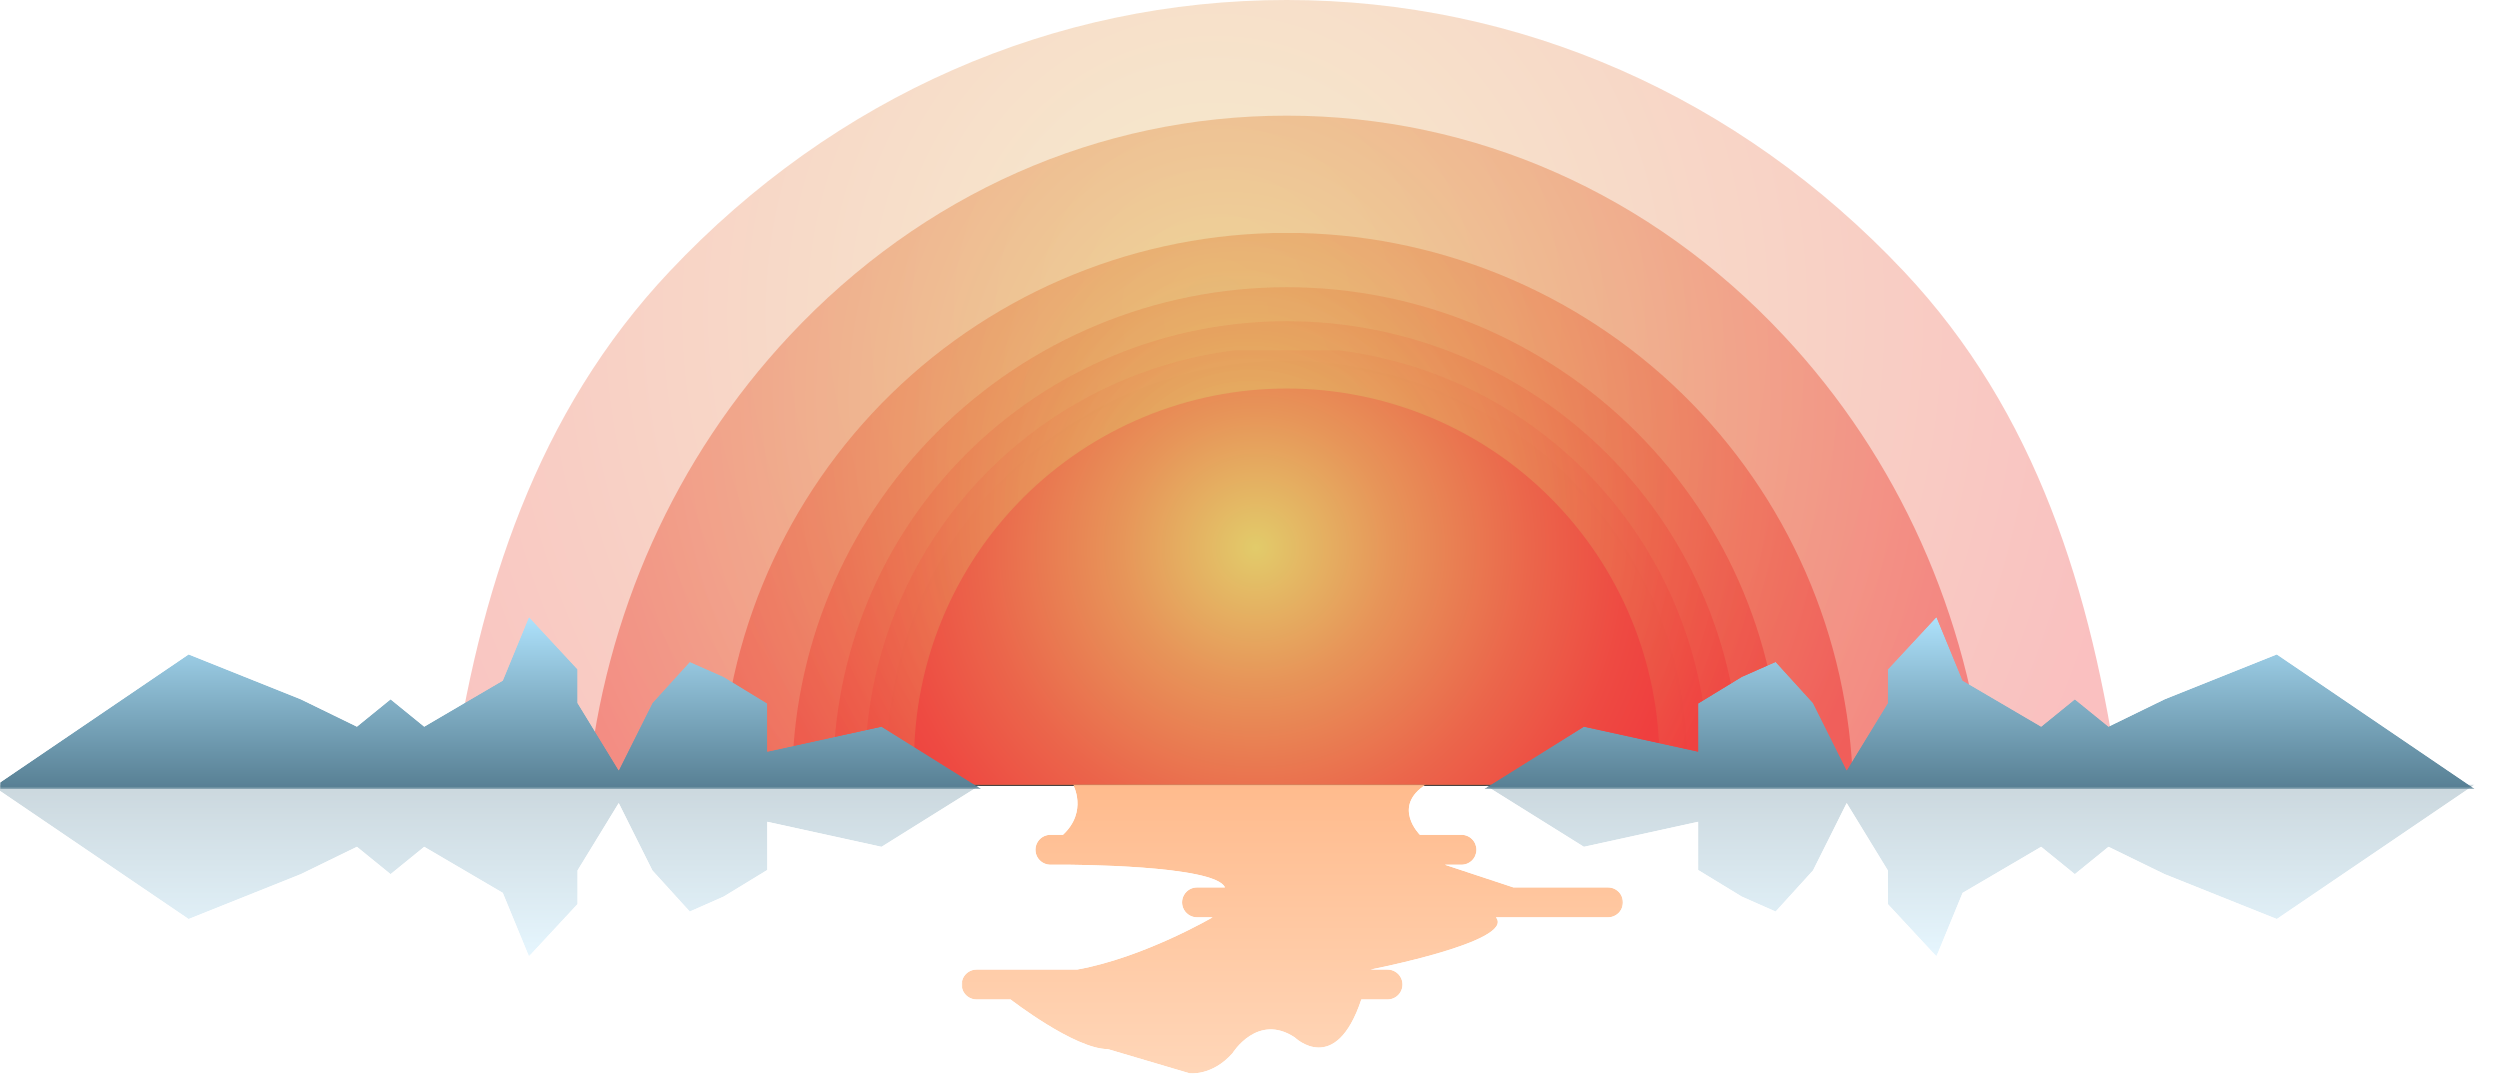 <svg id="图层_1" data-name="图层 1" xmlns="http://www.w3.org/2000/svg" xmlns:xlink="http://www.w3.org/1999/xlink" viewBox="0 0 1024 441.14"><defs><style>.cls-1{fill:url(#未命名的渐变_11);}.cls-2{fill:url(#未命名的渐变_13);}.cls-3{fill:url(#未命名的渐变_15);}.cls-4{fill:url(#未命名的渐变_17);}.cls-5{fill:url(#未命名的渐变_21);}.cls-12,.cls-6{fill:none;}.cls-7{clip-path:url(#clip-path);}.cls-8{opacity:0.9;}.cls-9{clip-path:url(#clip-path-3);}.cls-10{clip-path:url(#clip-path-4);}.cls-11{fill:url(#未命名的渐变);}.cls-12{stroke:#231815;stroke-miterlimit:10;}.cls-13{clip-path:url(#clip-path-5);}.cls-14{fill:url(#未命名的渐变_2);}.cls-15{opacity:0.33;}.cls-16{clip-path:url(#clip-path-7);}.cls-17{clip-path:url(#clip-path-8);}.cls-18{fill:url(#未命名的渐变_3);}.cls-19{opacity:0.5;}.cls-20{clip-path:url(#clip-path-9);}.cls-21{clip-path:url(#clip-path-10);}.cls-22{fill:url(#未命名的渐变_4);}.cls-23{opacity:0.6;}.cls-24{clip-path:url(#clip-path-11);}.cls-25{clip-path:url(#clip-path-12);}.cls-26{fill:url(#未命名的渐变_5);}.cls-27{opacity:0.65;}.cls-28{clip-path:url(#clip-path-13);}.cls-29{clip-path:url(#clip-path-14);}.cls-30{fill:url(#未命名的渐变_6);}.cls-31{opacity:0.7;}.cls-32{clip-path:url(#clip-path-15);}.cls-33{clip-path:url(#clip-path-16);}.cls-34{fill:url(#未命名的渐变_7);}.cls-35{clip-path:url(#clip-path-17);}.cls-36{clip-path:url(#clip-path-18);}.cls-37{fill:url(#未命名的渐变_8);}.cls-38{fill:url(#未命名的渐变_9);}.cls-39{clip-path:url(#clip-path-20);}.cls-40{mask:url(#mask);}.cls-41{fill:url(#未命名的渐变_10);}.cls-42{opacity:0.31;}.cls-43{clip-path:url(#clip-path-22);}.cls-44{clip-path:url(#clip-path-23);}.cls-45{mask:url(#mask-2);}.cls-46{fill:url(#未命名的渐变_12);}.cls-47{clip-path:url(#clip-path-24);}.cls-48{mask:url(#mask-3);}.cls-49{fill:url(#未命名的渐变_14);}.cls-50{clip-path:url(#clip-path-26);}.cls-51{clip-path:url(#clip-path-27);}.cls-52{mask:url(#mask-4);}.cls-53{fill:url(#未命名的渐变_16);}.cls-54{clip-path:url(#clip-path-28);}.cls-55{mask:url(#mask-5);}.cls-56{fill:url(#未命名的渐变_20);}</style><linearGradient id="未命名的渐变_11" y1="843.25" x2="1" y2="843.25" gradientTransform="matrix(0, -70.47, -70.47, 0, 59623.38, 323.19)" gradientUnits="userSpaceOnUse"><stop offset="0" stop-color="#fff"/><stop offset="0.83" stop-color="silver"/><stop offset="1" stop-color="#b3b3b3"/></linearGradient><linearGradient id="未命名的渐变_13" x1="0" y1="843.28" x2="1" y2="843.28" gradientTransform="translate(59623.38 321.29) rotate(90) scale(70.47)" xlink:href="#未命名的渐变_11"/><linearGradient id="未命名的渐变_15" x1="0" y1="843.28" x2="1" y2="843.28" gradientTransform="translate(-58613.55 323.19) rotate(-90) scale(70.47)" xlink:href="#未命名的渐变_11"/><linearGradient id="未命名的渐变_17" x1="0" y1="843.28" x2="1" y2="843.28" gradientTransform="matrix(0, 70.47, 70.47, 0, -58613.55, 321.29)" xlink:href="#未命名的渐变_11"/><linearGradient id="未命名的渐变_21" y1="843.28" x2="1" y2="843.28" gradientTransform="matrix(0, -118.37, -118.37, 0, 100345.88, 439.66)" gradientUnits="userSpaceOnUse"><stop offset="0" stop-color="gray"/><stop offset="1" stop-color="#fff"/></linearGradient><clipPath id="clip-path"><rect class="cls-6" y="-525.72" width="1024" height="1369"/></clipPath><clipPath id="clip-path-3"><rect class="cls-6" x="363.16" y="147.91" width="327.78" height="173.88"/></clipPath><clipPath id="clip-path-4"><path class="cls-6" d="M690.44,311.8c0,3.05-.1,6.23-.28,9.49H364c-.2-3.29-.29-6.41-.29-9.49a163.39,163.39,0,1,1,326.78,0"/></clipPath><radialGradient id="未命名的渐变" cx="0" cy="843.28" r="1" gradientTransform="matrix(163.39, 0, 0, -163.39, 527.05, 138092.63)" gradientUnits="userSpaceOnUse"><stop offset="0" stop-color="#e2cb6a"/><stop offset="0.47" stop-color="#e88c57"/><stop offset="1" stop-color="#ef3f3f"/></radialGradient><clipPath id="clip-path-5"><path class="cls-6" d="M374.39,311.8c0,3.19.11,6.35.3,9.49H679.41c.19-3.14.3-6.3.3-9.49a152.66,152.66,0,1,0-305.32,0"/></clipPath><radialGradient id="未命名的渐变_2" cx="0" cy="843.28" r="1" gradientTransform="matrix(152.66, 0, 0, -152.66, 527.05, 129046.89)" xlink:href="#未命名的渐变"/><clipPath id="clip-path-7"><rect class="cls-6" x="184.83" width="683.23" height="321.29"/></clipPath><clipPath id="clip-path-8"><path class="cls-6" d="M868.06,321.29H184.83c11.41-79.27,35-152.38,89.47-210.14C341.81,39.47,431.57,0,527,0S712.28,39.47,779.8,111.15c54.41,57.76,76.86,130.87,88.26,210.14"/></clipPath><radialGradient id="未命名的渐变_3" cx="0" cy="843.28" r="1" gradientTransform="matrix(383.29, 0, 0, -406.95, 497.98, 343301.06)" xlink:href="#未命名的渐变"/><clipPath id="clip-path-9"><rect class="cls-6" x="240.74" y="47.37" width="572.62" height="273.92"/></clipPath><clipPath id="clip-path-10"><path class="cls-6" d="M813.36,321.29H240.74c7.07-69.41,35.78-133.69,82.63-183.75C377.79,79.38,450.11,47.37,527,47.37s149.28,32,203.67,90.17c46.86,50.06,75.58,114.34,82.65,183.75"/></clipPath><radialGradient id="未命名的渐变_4" cx="0" cy="843.28" r="1" gradientTransform="matrix(321.89, 0, 0, -344.04, 503.19, 290284.22)" xlink:href="#未命名的渐变"/><clipPath id="clip-path-11"><rect class="cls-6" x="295.13" y="95.44" width="463.84" height="225.85"/></clipPath><clipPath id="clip-path-12"><path class="cls-6" d="M759,321.29H295.13a232,232,0,0,1,463.84,0"/></clipPath><radialGradient id="未命名的渐变_5" cx="0" cy="843.28" r="1" gradientTransform="matrix(265.35, 0, 0, -265.35, 507.72, 223952.16)" xlink:href="#未命名的渐变"/><clipPath id="clip-path-13"><rect class="cls-6" x="324.49" y="117.64" width="405.12" height="203.65"/></clipPath><clipPath id="clip-path-14"><path class="cls-6" d="M729.61,320.2c0,.36,0,.72,0,1.09H324.5c0-.36,0-.73,0-1.09a202.56,202.56,0,0,1,405.12,0"/></clipPath><radialGradient id="未命名的渐变_6" cx="0" cy="843.28" r="1" gradientTransform="matrix(233.45, 0, 0, -233.45, 510.17, 197062.44)" xlink:href="#未命名的渐变"/><clipPath id="clip-path-15"><rect class="cls-6" x="341.34" y="131.57" width="371.42" height="189.72"/></clipPath><clipPath id="clip-path-16"><path class="cls-6" d="M712.76,317.28c0,1.32,0,2.65,0,4H341.39c0-1.35-.05-2.68-.05-4a185.71,185.71,0,1,1,371.42,0"/></clipPath><radialGradient id="未命名的渐变_7" cx="0" cy="843.28" r="1" gradientTransform="matrix(214.84, 0, 0, -214.84, 511.57, 181378.21)" xlink:href="#未命名的渐变"/><clipPath id="clip-path-17"><rect class="cls-6" x="354.36" y="143.49" width="345.37" height="177.8"/></clipPath><clipPath id="clip-path-18"><path class="cls-6" d="M699.73,316.18c0,1.67,0,3.37-.08,5.11H354.44c-.06-1.73-.08-3.42-.08-5.11a172.69,172.69,0,1,1,345.37,0"/></clipPath><radialGradient id="未命名的渐变_8" cx="0" cy="843.28" r="1" gradientTransform="matrix(200.15, 0, 0, -200.15, 512.65, 168996.33)" xlink:href="#未命名的渐变"/><radialGradient id="未命名的渐变_9" cx="0" cy="843.28" r="1" gradientTransform="matrix(178.31, 0, 0, -178.31, 514.33, 150588.5)" gradientUnits="userSpaceOnUse"><stop offset="0" stop-color="#e2cb6a"/><stop offset="0.31" stop-color="#e79559"/><stop offset="0.63" stop-color="#eb664b"/><stop offset="0.86" stop-color="#ee4a42"/><stop offset="1" stop-color="#ef3f3f"/></radialGradient><clipPath id="clip-path-20"><polygon class="cls-6" points="205.94 278.77 173.76 297.63 159.98 286.43 146.19 297.63 123.21 286.43 77.25 268.04 0 320.52 0 323.19 402.02 323.19 361.07 297.63 314.28 307.87 314.28 288.14 296.4 277.24 282.53 271.11 267.21 287.96 253.43 315.53 236.57 287.96 236.57 274.17 216.66 252.72 205.94 278.77"/></clipPath><mask id="mask" x="0" y="252.72" width="402.02" height="70.47" maskUnits="userSpaceOnUse"><rect class="cls-1" y="252.72" width="402.02" height="70.47"/></mask><linearGradient id="未命名的渐变_10" y1="843.25" x2="1" y2="843.25" gradientTransform="matrix(0, -70.47, -70.47, 0, 59623.37, 323.19)" gradientUnits="userSpaceOnUse"><stop offset="0" stop-color="#577f93"/><stop offset="0.6" stop-color="#8ab9d0"/><stop offset="1" stop-color="#aee2fc"/></linearGradient><clipPath id="clip-path-22"><rect class="cls-6" x="-14.17" y="321.29" width="421.28" height="143.23"/></clipPath><clipPath id="clip-path-23"><polygon class="cls-6" points="-3.94 321.29 77.25 376.44 123.21 358.06 146.19 346.86 159.98 358.06 173.76 346.86 205.94 365.72 216.66 391.76 236.57 370.31 236.57 356.52 253.43 328.95 267.21 356.52 282.53 373.38 296.4 367.25 314.28 356.35 314.28 336.61 361.07 346.86 402.02 321.29 -3.94 321.29"/></clipPath><mask id="mask-2" x="-3.94" y="321.29" width="405.96" height="70.47" maskUnits="userSpaceOnUse"><rect class="cls-2" x="-3.94" y="321.29" width="405.96" height="70.47"/></mask><linearGradient id="未命名的渐变_12" x1="0" y1="843.28" x2="1" y2="843.28" gradientTransform="translate(59623.37 321.29) rotate(90) scale(70.47)" xlink:href="#未命名的渐变_10"/><clipPath id="clip-path-24"><polygon class="cls-6" points="773.25 274.17 773.25 287.96 756.4 315.53 742.62 287.96 727.3 271.11 713.43 277.24 695.55 288.14 695.55 307.87 648.76 297.63 607.81 323.19 1013.76 323.19 932.58 268.04 886.62 286.43 863.64 297.63 849.85 286.43 836.06 297.63 803.89 278.77 793.17 252.72 773.25 274.17"/></clipPath><mask id="mask-3" x="607.81" y="252.72" width="405.96" height="70.47" maskUnits="userSpaceOnUse"><rect class="cls-3" x="607.81" y="252.72" width="405.96" height="70.47"/></mask><linearGradient id="未命名的渐变_14" x1="0" y1="843.28" x2="1" y2="843.28" gradientTransform="translate(-58613.54 323.19) rotate(-90) scale(70.47)" xlink:href="#未命名的渐变_10"/><clipPath id="clip-path-26"><rect class="cls-6" x="602.72" y="321.29" width="421.28" height="143.23"/></clipPath><clipPath id="clip-path-27"><polygon class="cls-6" points="607.81 321.29 648.76 346.86 695.55 336.61 695.55 356.35 713.43 367.25 727.3 373.38 742.62 356.52 756.4 328.95 773.25 356.52 773.25 370.31 793.17 391.76 803.89 365.72 836.06 346.86 849.85 358.06 863.64 346.86 886.62 358.06 932.58 376.44 1013.76 321.29 607.81 321.29"/></clipPath><mask id="mask-4" x="607.81" y="321.29" width="405.96" height="70.47" maskUnits="userSpaceOnUse"><rect class="cls-4" x="607.81" y="321.29" width="405.96" height="70.47"/></mask><linearGradient id="未命名的渐变_16" x1="0" y1="843.28" x2="1" y2="843.28" gradientTransform="matrix(0, 70.47, 70.47, 0, -58613.54, 321.29)" xlink:href="#未命名的渐变_10"/><clipPath id="clip-path-28"><path class="cls-6" d="M439.47,321.29s6.25,11-4.09,20.65H430a6.13,6.13,0,0,0,0,12.25h5.42c2.49,0,62.31.1,66.31,9.29H490.3a6.13,6.13,0,0,0,0,12.26h6.36s-28.19,16.49-55.49,21.39H400a6.13,6.13,0,0,0,0,12.26h13.94s26.21,20.33,39.83,20.33l33.36,9.87s9.19,1.36,17.7-8.17c0,0,10.21-16.68,25.53-6.47,0,0,16.68,16.19,27.24-15.56h10.74a6.13,6.13,0,0,0,0-12.26h-7s59.57-11.55,51.4-21.39h45.9a6.13,6.13,0,0,0,0-12.26H619.89l-28.08-9.29h6.57a6.13,6.13,0,1,0,0-12.25H581.6s-11.75-11.63,2.55-20.65Z"/></clipPath><mask id="mask-5" x="393.87" y="321.29" width="270.9" height="119.85" maskUnits="userSpaceOnUse"><rect class="cls-5" x="393.87" y="321.29" width="270.9" height="119.85"/></mask><linearGradient id="未命名的渐变_20" y1="843.28" x2="1" y2="843.28" gradientTransform="matrix(0, -118.37, -118.37, 0, 100345.88, 439.66)" gradientUnits="userSpaceOnUse"><stop offset="0" stop-color="#ffd6b8"/><stop offset="1" stop-color="#ffbb8d"/></linearGradient></defs><title>元素1024-1</title><g class="cls-7"><g class="cls-7"><g class="cls-8"><g class="cls-9"><g class="cls-10"><rect class="cls-11" x="363.66" y="148.41" width="326.78" height="172.88"/></g><path class="cls-12" d="M690.44,311.8c0,3.05-.1,6.23-.28,9.49H364c-.2-3.29-.29-6.41-.29-9.49a163.39,163.39,0,1,1,326.78,0Z"/></g></g></g><g class="cls-13"><rect class="cls-14" x="374.39" y="159.14" width="305.32" height="162.15"/></g><g class="cls-7"><path class="cls-12" d="M679.71,311.8c0,3.19-.11,6.35-.3,9.49H374.69c-.19-3.14-.3-6.3-.3-9.49a152.66,152.66,0,1,1,305.32,0Z"/><g class="cls-15"><g class="cls-16"><g class="cls-17"><rect class="cls-18" x="184.83" width="683.23" height="321.29"/></g></g></g><g class="cls-19"><g class="cls-20"><g class="cls-21"><rect class="cls-22" x="240.74" y="47.37" width="572.62" height="273.92"/></g></g></g><g class="cls-23"><g class="cls-24"><g class="cls-25"><rect class="cls-26" x="295.13" y="95.44" width="463.84" height="225.85"/></g></g></g><g class="cls-27"><g class="cls-28"><g class="cls-29"><rect class="cls-30" x="324.49" y="117.64" width="405.12" height="203.65"/></g></g></g><g class="cls-31"><g class="cls-32"><g class="cls-33"><rect class="cls-34" x="341.34" y="131.57" width="371.42" height="189.72"/></g></g></g><g class="cls-31"><g class="cls-35"><g class="cls-36"><rect class="cls-37" x="354.36" y="143.49" width="345.37" height="177.8"/></g></g></g></g><g class="cls-13"><rect class="cls-38" x="374.39" y="159.14" width="305.32" height="162.15"/></g><g class="cls-39"><g class="cls-40"><rect class="cls-41" y="252.72" width="402.02" height="70.47"/></g></g><g class="cls-7"><g class="cls-42"><g class="cls-43"><g class="cls-44"><g class="cls-45"><rect class="cls-46" x="-3.94" y="321.29" width="405.96" height="70.47"/></g></g></g></g></g><g class="cls-47"><g class="cls-48"><rect class="cls-49" x="607.81" y="252.72" width="405.96" height="70.47"/></g></g><g class="cls-7"><g class="cls-42"><g class="cls-50"><g class="cls-51"><g class="cls-52"><rect class="cls-53" x="607.81" y="321.29" width="405.96" height="70.47"/></g></g></g></g></g><g class="cls-54"><g class="cls-55"><rect class="cls-56" x="393.87" y="321.29" width="270.9" height="119.85"/></g></g></g></svg>